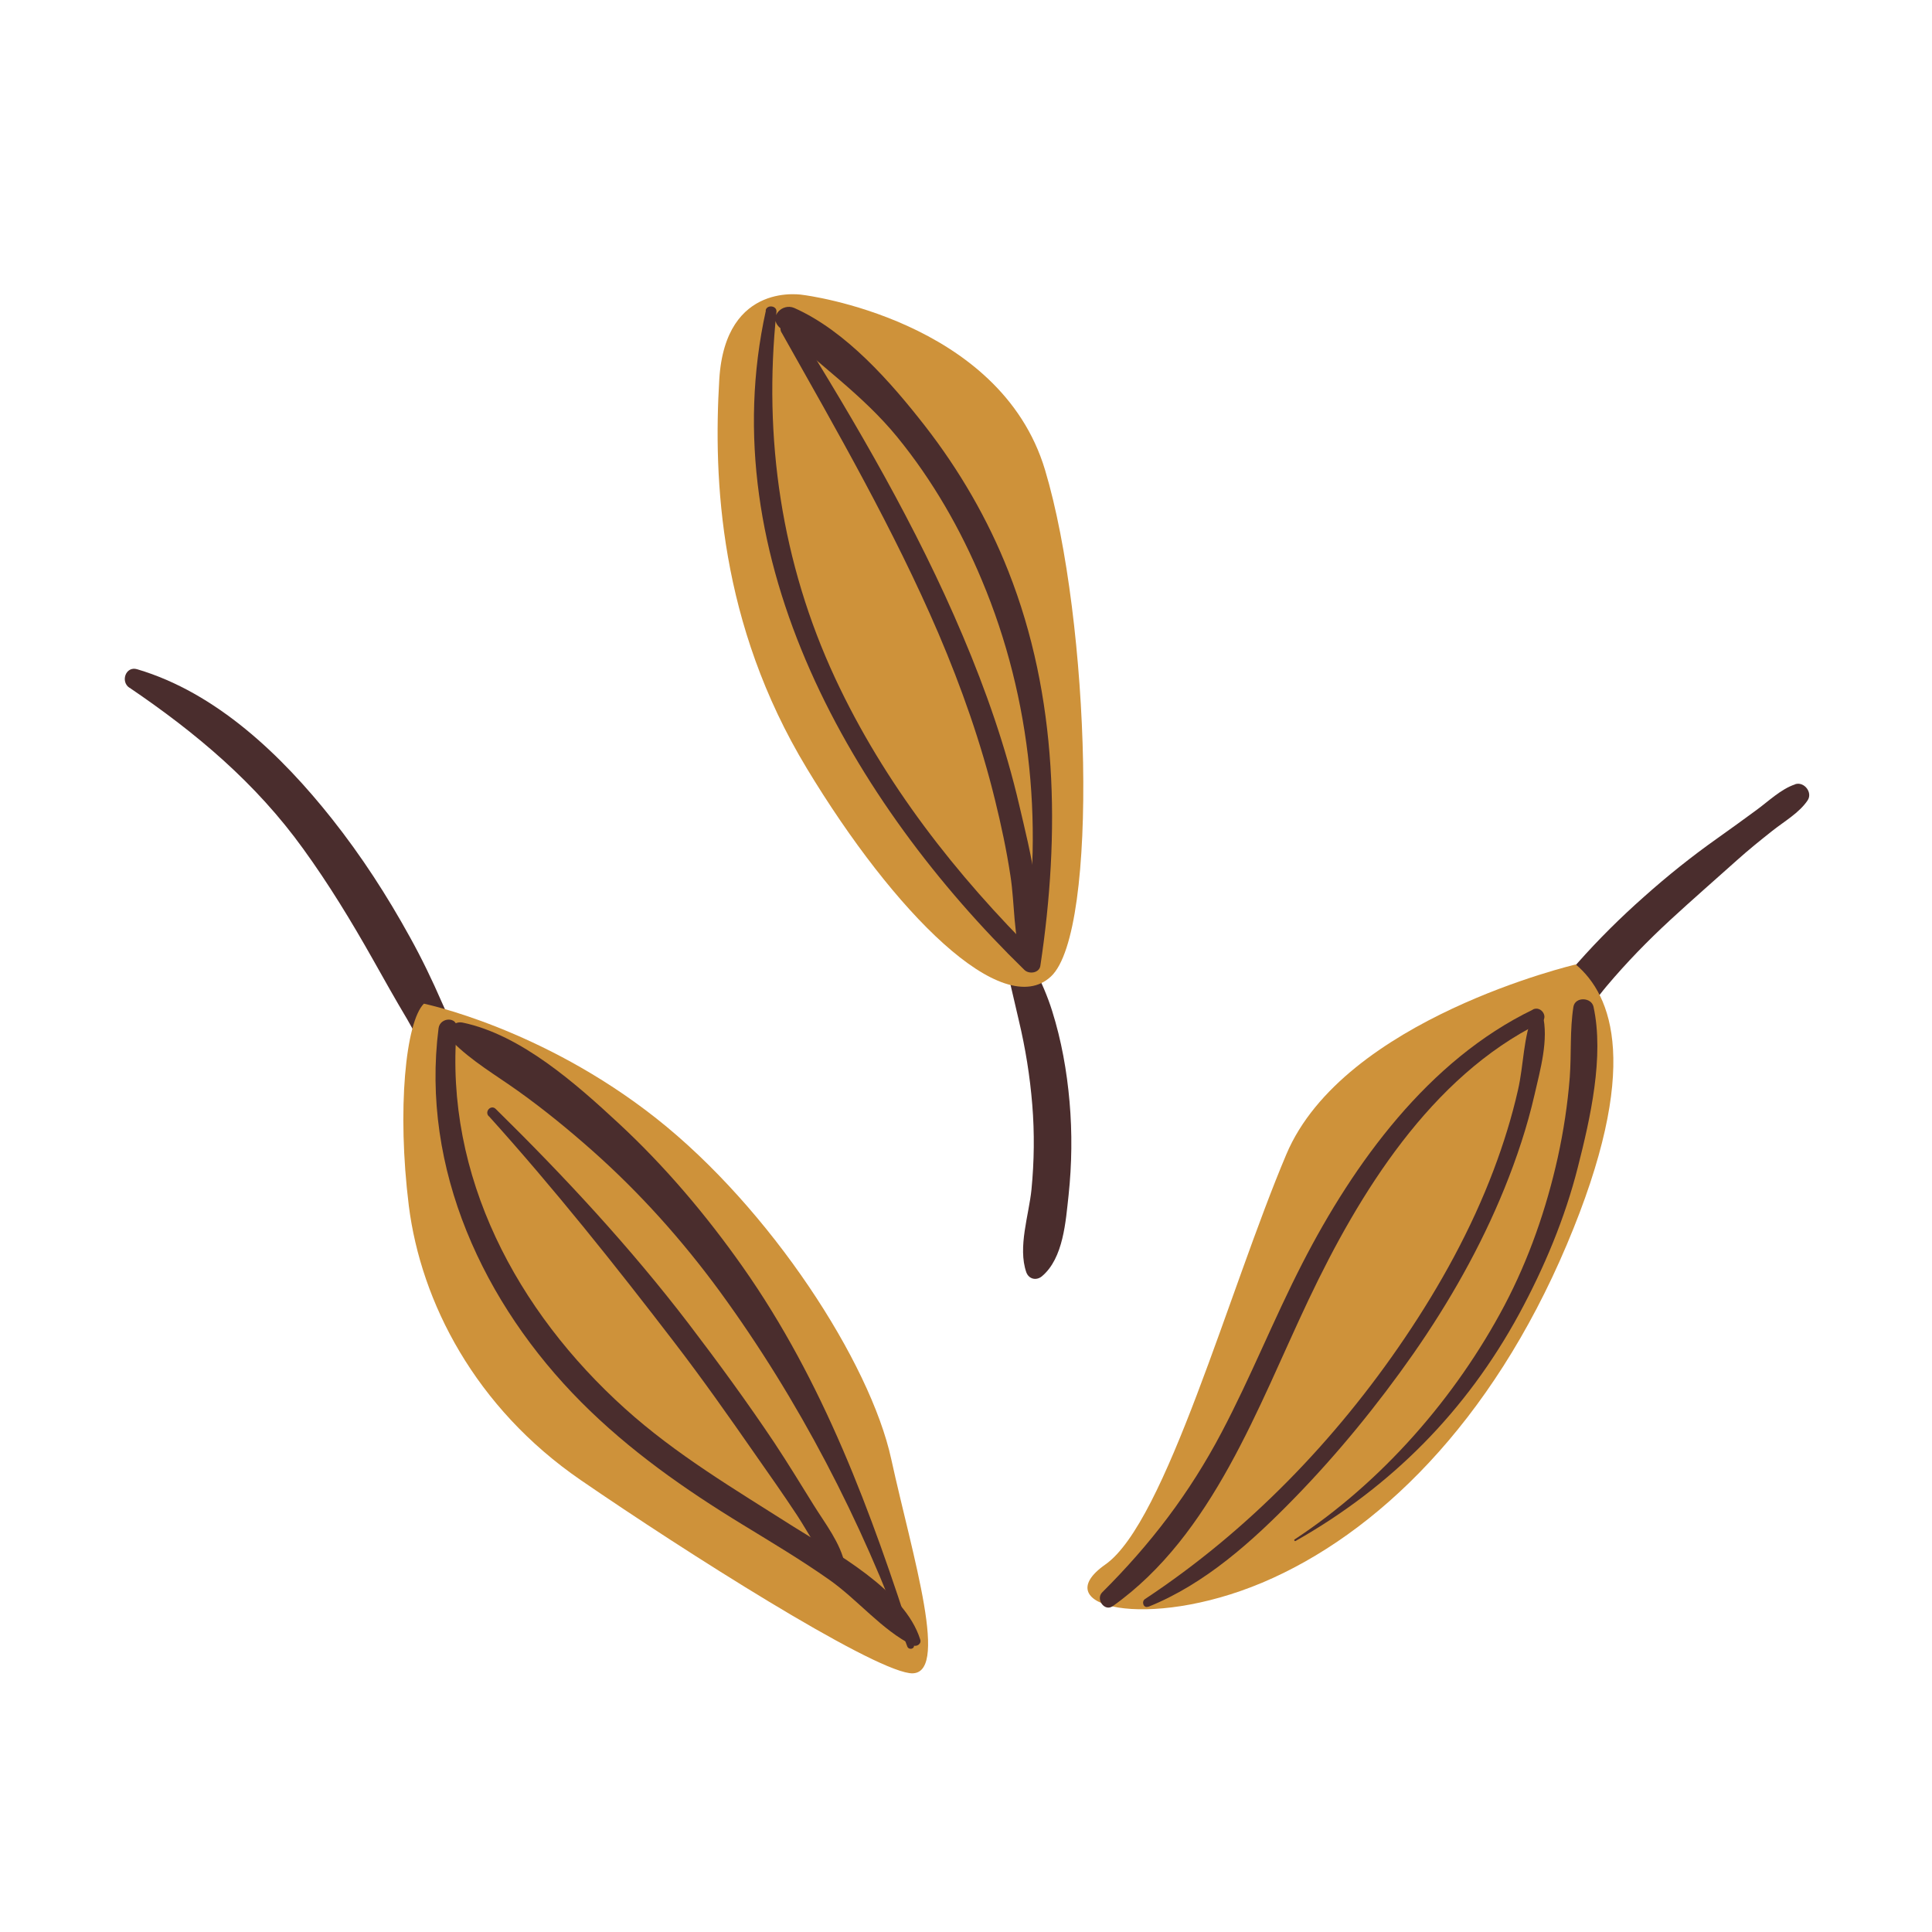 <?xml version="1.0" encoding="UTF-8"?>
<svg id="Capa_2" data-name="Capa 2" xmlns="http://www.w3.org/2000/svg" viewBox="0 0 100 100">
  <defs>
    <style>
      .cls-1 {
        fill: none;
      }

      .cls-2 {
        fill: #4a2d2d;
      }

      .cls-3 {
        fill: #ce923a;
      }
    </style>
  </defs>
  <g id="COLOR">
    <g>
      <g>
        <g>
          <path class="cls-2" d="M6.71,35.6c3.45,2.34,6.53,4.93,8.98,8.33,1.32,1.82,2.5,3.76,3.6,5.71.58,1.03,1.16,2.07,1.77,3.09.43.73.96,1.93,1.88,2.1.16.03.36-.02.45-.18.44-.87-.16-1.95-.52-2.77-.5-1.15-1.04-2.27-1.65-3.37-1.19-2.16-2.51-4.2-4.04-6.13-2.6-3.28-5.98-6.53-10.08-7.74-.59-.18-.88.64-.4.96h0Z"/>
          <path class="cls-3" d="M21.94,51.95s6.09,1.25,12.02,5.93c5.93,4.68,11.08,12.64,12.17,17.64s3.12,11.39.94,11.08c-2.19-.31-11.55-6.24-17.01-9.99-5.46-3.75-8.27-9.21-8.9-14.2-.62-4.99-.16-9.52.78-10.46Z"/>
          <path class="cls-2" d="M22.7,53.22c-.93,7.27,2.33,14.28,7.39,19.36,2.48,2.49,5.34,4.5,8.34,6.33,1.52.93,3.05,1.84,4.51,2.87s2.73,2.61,4.3,3.38c.2.1.47-.07.39-.3-.81-2.58-4.45-4.51-6.59-5.86-3-1.91-6.04-3.7-8.7-6.1-5.58-5.03-9.34-12.02-8.7-19.68.05-.61-.86-.58-.94,0h0Z"/>
          <path class="cls-2" d="M47.3,85.13c-2.2-6.87-4.68-13.62-8.86-19.56-1.88-2.67-4-5.18-6.4-7.41-2.21-2.05-5.07-4.6-8.09-5.23-.55-.12-.98.54-.56.96,1,1.02,2.28,1.76,3.44,2.59,1.33.95,2.6,1.99,3.82,3.07,2.46,2.18,4.67,4.65,6.61,7.3,4.08,5.59,7.34,11.88,9.7,18.37.08.21.41.13.34-.09h0Z"/>
          <path class="cls-2" d="M25.31,57.78c3.37,3.74,6.51,7.68,9.57,11.67,1.46,1.9,2.84,3.86,4.21,5.83.73,1.04,1.46,2.08,2.16,3.14.62.94,1.16,2.09,2.03,2.81.21.17.51.01.45-.26-.23-1.11-1.02-2.11-1.61-3.06-.67-1.08-1.33-2.16-2.03-3.22-1.41-2.11-2.91-4.16-4.45-6.18-3.03-3.96-6.42-7.61-9.98-11.11-.24-.24-.59.12-.37.37h0Z"/>
        </g>
        <g>
          <path class="cls-2" d="M51.62,48.42c.46,1.43.76,2.91,1.11,4.38s.58,2.91.7,4.38.1,2.93-.04,4.38c-.13,1.32-.72,2.99-.27,4.29.13.36.52.45.81.21,1.12-.94,1.23-2.86,1.38-4.2.17-1.6.19-3.23.05-4.83-.14-1.6-.42-3.17-.9-4.7s-1.24-2.87-2.13-4.2c-.23-.34-.83-.14-.69.29h0Z"/>
          <path class="cls-3" d="M41.6,15.27s10.15,1.25,12.49,9.05c2.34,7.8,2.81,23.88.31,26.22-2.5,2.34-8.12-3.28-12.64-10.77-4.53-7.49-4.84-14.98-4.53-20.13s4.37-4.37,4.37-4.37Z"/>
          <path class="cls-2" d="M39.64,16.08c-2.83,12.82,4.49,25.46,13.38,34.12.24.24.78.17.83-.22,1.03-6.84.91-13.92-1.66-20.42-1.06-2.69-2.53-5.22-4.31-7.51-1.77-2.27-4.09-4.92-6.77-6.11-.62-.27-1.34.46-.77,1,2.04,1.95,4.29,3.47,6.1,5.68,1.82,2.23,3.27,4.75,4.38,7.41,2.6,6.18,3.25,13.1,2.07,19.68l.83-.22c-4.23-4.19-7.96-8.95-10.49-14.38-2.78-5.97-3.73-12.44-3.04-18.97.03-.32-.49-.39-.56-.08h0Z"/>
          <path class="cls-2" d="M40.46,17.22c2.87,5.1,5.81,10.2,8.12,15.58,1.19,2.79,2.2,5.66,2.92,8.6.32,1.3.6,2.61.8,3.93.23,1.47.14,3.12.64,4.53.1.27.49.3.58,0,.69-2.42-.21-5.81-.77-8.21-.7-3-1.72-5.92-2.92-8.75-2.38-5.63-5.47-10.9-8.69-16.09-.27-.44-.94-.05-.69.4h0Z"/>
        </g>
        <g>
          <path class="cls-2" d="M92.91,40.6c-.73.24-1.38.88-2,1.33-.67.49-1.34.98-2.02,1.46-1.33.94-2.59,1.95-3.8,3.03-1.21,1.07-2.36,2.21-3.43,3.42s-2.3,2.54-2.77,4.09c-.25.81.8,1.35,1.38.8,1.12-1.06,1.9-2.52,2.9-3.7,1.02-1.21,2.12-2.34,3.28-3.41s2.31-2.07,3.46-3.1c.59-.53,1.21-1.03,1.83-1.52s1.39-.93,1.82-1.57c.28-.41-.18-.99-.64-.84h0Z"/>
          <path class="cls-3" d="M81.56,49.92s-12.02,2.81-14.98,9.83c-2.97,7.02-6.24,19.04-9.37,21.23-3.12,2.19,2.19,3.43,8.12.94,5.93-2.5,11.86-8.27,15.76-17.48,3.9-9.21,2.34-12.95.47-14.52Z"/>
          <path class="cls-2" d="M79.34,52.26c-5.4,2.61-9.26,7.93-11.93,13.13-1.48,2.88-2.67,5.89-4.18,8.75-1.66,3.15-3.67,5.78-6.18,8.28-.35.35.12,1.02.55.71,5.18-3.68,7.51-10.33,10.12-15.83,2.63-5.55,6.34-11.57,12.02-14.37.45-.22.06-.9-.4-.68h0Z"/>
          <path class="cls-2" d="M59.43,83.17c2.96-1.19,5.4-3.4,7.6-5.66s4.27-4.79,6.11-7.42c1.87-2.68,3.5-5.55,4.73-8.58.64-1.58,1.18-3.2,1.56-4.86.29-1.27.74-2.83.42-4.13-.05-.21-.4-.28-.49-.06-.52,1.22-.49,2.66-.79,3.96-.32,1.41-.75,2.79-1.26,4.14-1.16,3.07-2.76,5.97-4.59,8.68-3.58,5.3-8.12,10-13.46,13.53-.19.13-.07.49.17.39h0Z"/>
          <path class="cls-2" d="M67.06,79.76c4.96-2.81,8.84-6.73,11.57-11.75,1.3-2.4,2.37-4.95,3.04-7.6.64-2.51,1.37-5.72.81-8.3-.11-.5-.95-.53-1.04,0-.19,1.2-.1,2.44-.19,3.66-.11,1.39-.32,2.77-.62,4.14-.59,2.65-1.49,5.25-2.76,7.66-2.52,4.76-6.34,9.14-10.86,12.11-.05.03,0,.11.05.08h0Z"/>
        </g>
      </g>
      <rect class="cls-1" width="100" height="100"/>
    </g>
  </g>
</svg>